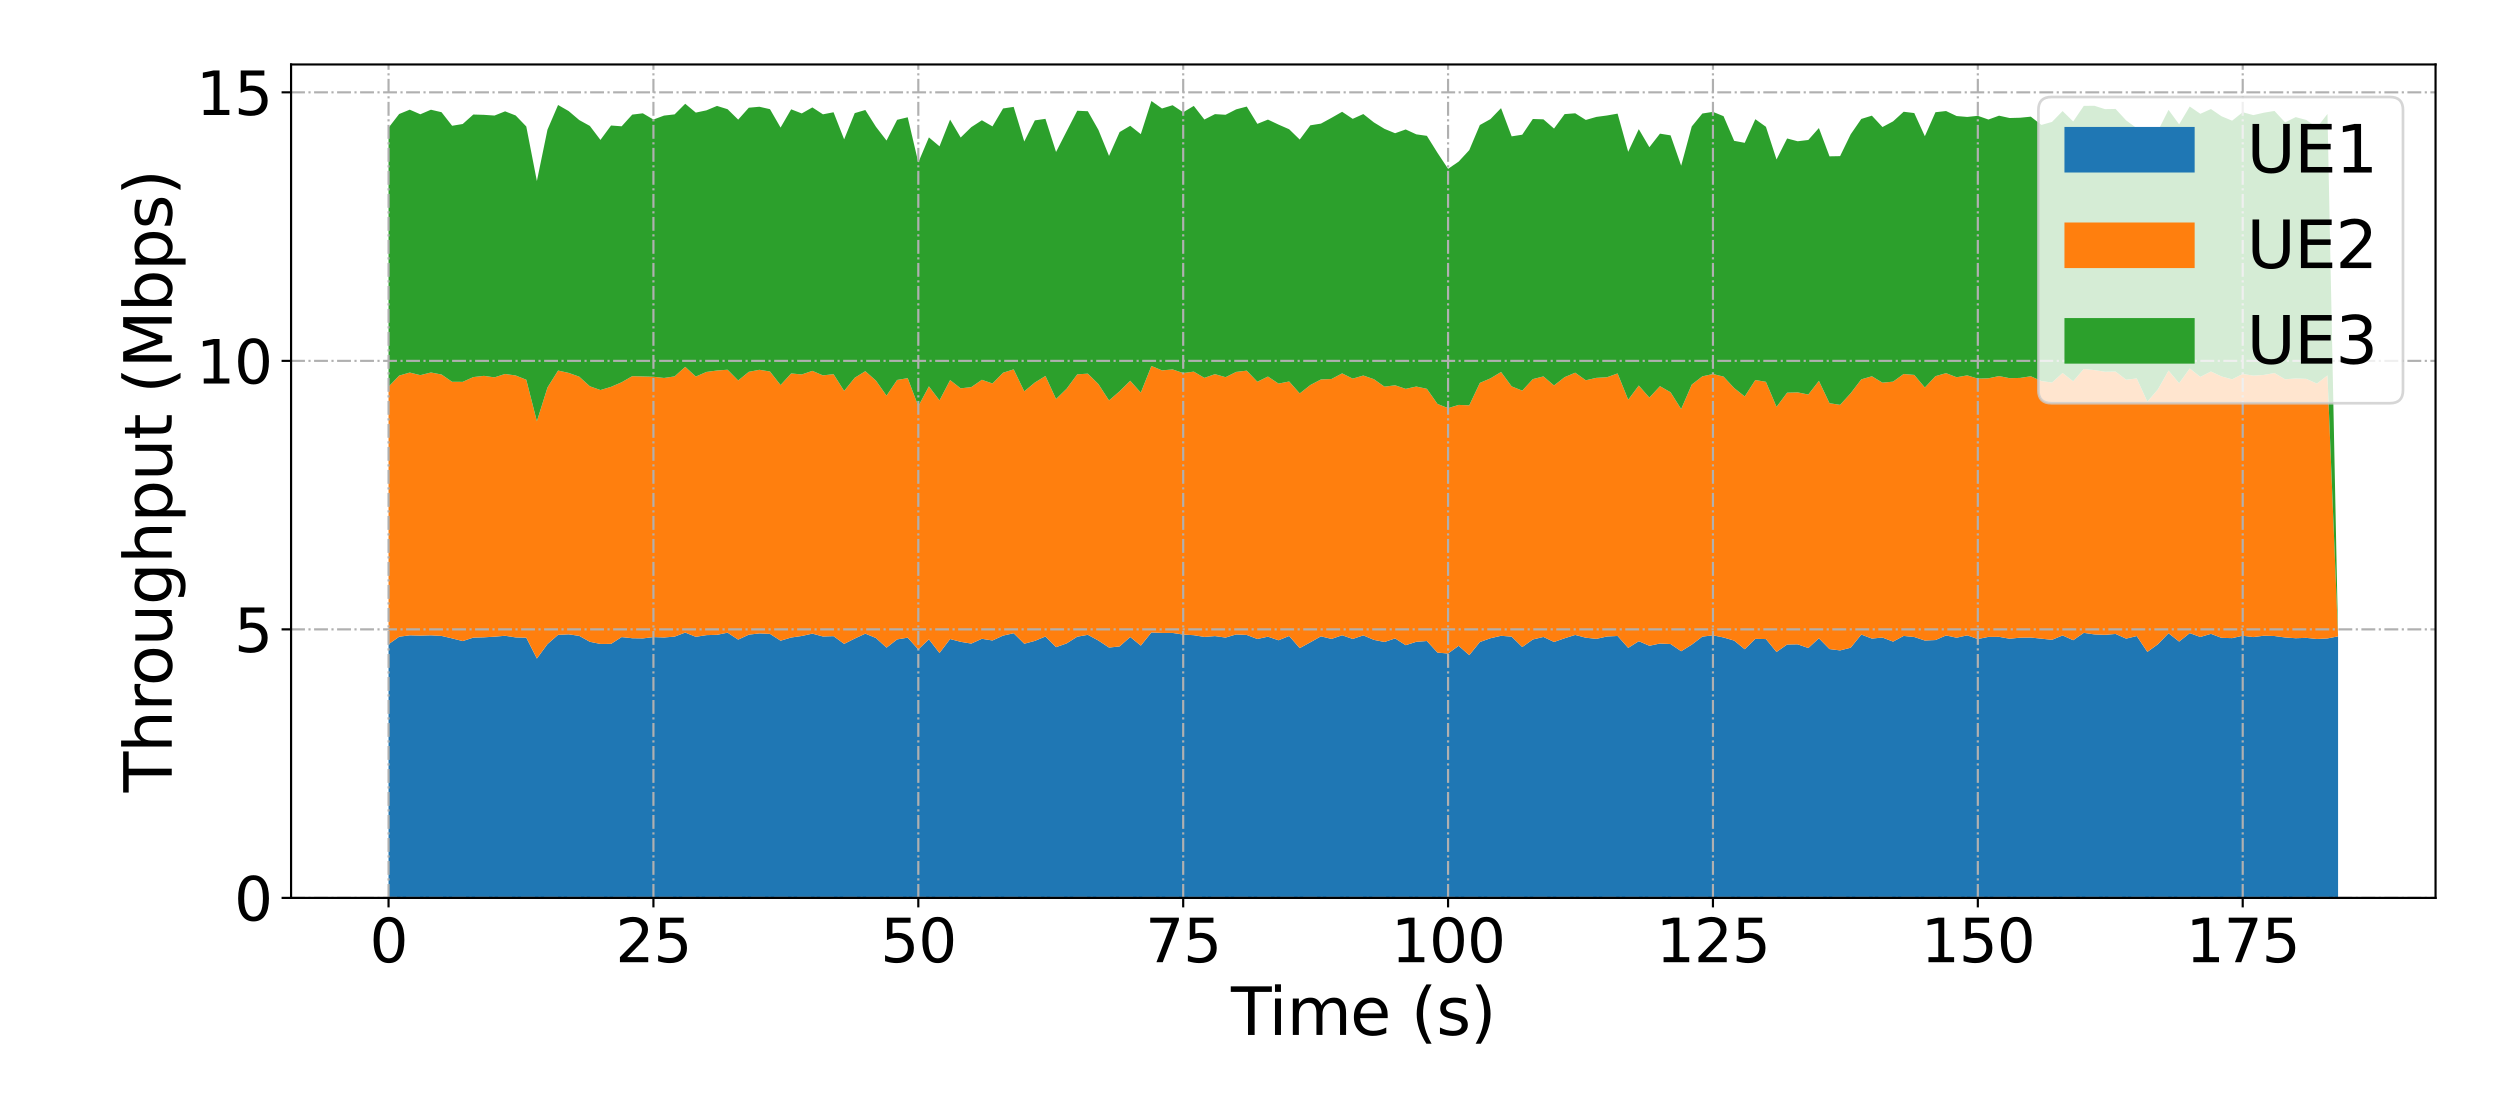 <?xml version="1.0" encoding="utf-8" standalone="no"?>
<!DOCTYPE svg PUBLIC "-//W3C//DTD SVG 1.1//EN"
  "http://www.w3.org/Graphics/SVG/1.1/DTD/svg11.dtd">
<svg xmlns:xlink="http://www.w3.org/1999/xlink" width="921.6pt" height="410.4pt" viewBox="0 0 921.6 410.4" xmlns="http://www.w3.org/2000/svg" version="1.1">
 <defs>
  <style type="text/css">*{stroke-linejoin: round; stroke-linecap: butt}</style>
 </defs>
 <g id="figure_1">
  <g id="patch_1">
   <path d="M 0 410.4 
L 921.6 410.4 
L 921.6 0 
L 0 0 
z
" style="fill: #ffffff"/>
  </g>
  <g id="axes_1">
   <g id="patch_2">
    <path d="M 107.3 331 
L 897.84 331 
L 897.84 23.76 
L 107.3 23.76 
z
" style="fill: #ffffff"/>
   </g>
   <g id="PolyCollection_1">
    <path d="M 143.234 237.489 
L 143.234 331 
L 147.139 331 
L 151.045 331 
L 154.951 331 
L 158.857 331 
L 162.763 331 
L 166.669 331 
L 170.574 331 
L 174.48 331 
L 178.386 331 
L 182.292 331 
L 186.198 331 
L 190.104 331 
L 194.009 331 
L 197.915 331 
L 201.821 331 
L 205.727 331 
L 209.633 331 
L 213.539 331 
L 217.444 331 
L 221.35 331 
L 225.256 331 
L 229.162 331 
L 233.068 331 
L 236.974 331 
L 240.879 331 
L 244.785 331 
L 248.691 331 
L 252.597 331 
L 256.503 331 
L 260.409 331 
L 264.314 331 
L 268.22 331 
L 272.126 331 
L 276.032 331 
L 279.938 331 
L 283.844 331 
L 287.749 331 
L 291.655 331 
L 295.561 331 
L 299.467 331 
L 303.373 331 
L 307.278 331 
L 311.184 331 
L 315.09 331 
L 318.996 331 
L 322.902 331 
L 326.808 331 
L 330.713 331 
L 334.619 331 
L 338.525 331 
L 342.431 331 
L 346.337 331 
L 350.243 331 
L 354.148 331 
L 358.054 331 
L 361.96 331 
L 365.866 331 
L 369.772 331 
L 373.678 331 
L 377.583 331 
L 381.489 331 
L 385.395 331 
L 389.301 331 
L 393.207 331 
L 397.113 331 
L 401.018 331 
L 404.924 331 
L 408.83 331 
L 412.736 331 
L 416.642 331 
L 420.548 331 
L 424.453 331 
L 428.359 331 
L 432.265 331 
L 436.171 331 
L 440.077 331 
L 443.983 331 
L 447.888 331 
L 451.794 331 
L 455.7 331 
L 459.606 331 
L 463.512 331 
L 467.418 331 
L 471.323 331 
L 475.229 331 
L 479.135 331 
L 483.041 331 
L 486.947 331 
L 490.853 331 
L 494.758 331 
L 498.664 331 
L 502.57 331 
L 506.476 331 
L 510.382 331 
L 514.287 331 
L 518.193 331 
L 522.099 331 
L 526.005 331 
L 529.911 331 
L 533.817 331 
L 537.722 331 
L 541.628 331 
L 545.534 331 
L 549.44 331 
L 553.346 331 
L 557.252 331 
L 561.157 331 
L 565.063 331 
L 568.969 331 
L 572.875 331 
L 576.781 331 
L 580.687 331 
L 584.592 331 
L 588.498 331 
L 592.404 331 
L 596.31 331 
L 600.216 331 
L 604.122 331 
L 608.027 331 
L 611.933 331 
L 615.839 331 
L 619.745 331 
L 623.651 331 
L 627.557 331 
L 631.462 331 
L 635.368 331 
L 639.274 331 
L 643.18 331 
L 647.086 331 
L 650.992 331 
L 654.897 331 
L 658.803 331 
L 662.709 331 
L 666.615 331 
L 670.521 331 
L 674.427 331 
L 678.332 331 
L 682.238 331 
L 686.144 331 
L 690.05 331 
L 693.956 331 
L 697.862 331 
L 701.767 331 
L 705.673 331 
L 709.579 331 
L 713.485 331 
L 717.391 331 
L 721.296 331 
L 725.202 331 
L 729.108 331 
L 733.014 331 
L 736.92 331 
L 740.826 331 
L 744.731 331 
L 748.637 331 
L 752.543 331 
L 756.449 331 
L 760.355 331 
L 764.261 331 
L 768.166 331 
L 772.072 331 
L 775.978 331 
L 779.884 331 
L 783.79 331 
L 787.696 331 
L 791.601 331 
L 795.507 331 
L 799.413 331 
L 803.319 331 
L 807.225 331 
L 811.131 331 
L 815.036 331 
L 818.942 331 
L 822.848 331 
L 826.754 331 
L 830.66 331 
L 834.566 331 
L 838.471 331 
L 842.377 331 
L 846.283 331 
L 850.189 331 
L 854.095 331 
L 858.001 331 
L 861.906 331 
L 861.906 234.585 
L 861.906 234.585 
L 858.001 235.351 
L 854.095 235.554 
L 850.189 235.138 
L 846.283 235.271 
L 842.377 234.998 
L 838.471 234.463 
L 834.566 234.344 
L 830.66 234.851 
L 826.754 234.364 
L 822.848 235.238 
L 818.942 235.137 
L 815.036 233.653 
L 811.131 234.812 
L 807.225 233.392 
L 803.319 236.515 
L 799.413 233.431 
L 795.507 237.481 
L 791.601 240.314 
L 787.696 234.467 
L 783.79 235.428 
L 779.884 233.698 
L 775.978 234.025 
L 772.072 233.865 
L 768.166 233.291 
L 764.261 236.008 
L 760.355 234.244 
L 756.449 235.859 
L 752.543 235.442 
L 748.637 235.022 
L 744.731 235.064 
L 740.826 235.464 
L 736.92 234.758 
L 733.014 234.782 
L 729.108 235.575 
L 725.202 234.212 
L 721.296 235.084 
L 717.391 234.248 
L 713.485 235.947 
L 709.579 236.119 
L 705.673 234.826 
L 701.767 234.424 
L 697.862 236.53 
L 693.956 235.021 
L 690.05 235.404 
L 686.144 233.916 
L 682.238 238.771 
L 678.332 239.769 
L 674.427 239.271 
L 670.521 235.304 
L 666.615 238.886 
L 662.709 237.523 
L 658.803 237.592 
L 654.897 240.35 
L 650.992 235.585 
L 647.086 235.502 
L 643.18 239.336 
L 639.274 236.142 
L 635.368 234.999 
L 631.462 234.206 
L 627.557 234.685 
L 623.651 237.643 
L 619.745 240.073 
L 615.839 237.413 
L 611.933 237.227 
L 608.027 238.053 
L 604.122 236.368 
L 600.216 238.841 
L 596.31 234.445 
L 592.404 234.635 
L 588.498 235.506 
L 584.592 235.086 
L 580.687 234.062 
L 576.781 235.289 
L 572.875 236.661 
L 568.969 234.8 
L 565.063 235.74 
L 561.157 238.525 
L 557.252 234.693 
L 553.346 234.378 
L 549.44 235.282 
L 545.534 236.681 
L 541.628 241.518 
L 537.722 238.068 
L 533.817 240.915 
L 529.911 240.572 
L 526.005 236.306 
L 522.099 236.592 
L 518.193 237.838 
L 514.287 235.345 
L 510.382 236.657 
L 506.476 235.88 
L 502.57 234.217 
L 498.664 235.545 
L 494.758 234.183 
L 490.853 235.53 
L 486.947 234.571 
L 483.041 236.779 
L 479.135 238.925 
L 475.229 234.444 
L 471.323 236.029 
L 467.418 234.702 
L 463.512 235.556 
L 459.606 234.067 
L 455.7 233.876 
L 451.794 235.033 
L 447.888 234.486 
L 443.983 234.794 
L 440.077 234.156 
L 436.171 233.915 
L 432.265 233.329 
L 428.359 233.314 
L 424.453 233.14 
L 420.548 237.998 
L 416.642 234.82 
L 412.736 238.291 
L 408.83 238.721 
L 404.924 236.131 
L 401.018 234.02 
L 397.113 234.713 
L 393.207 237.183 
L 389.301 238.57 
L 385.395 234.632 
L 381.489 236.257 
L 377.583 237.304 
L 373.678 233.43 
L 369.772 234.307 
L 365.866 236.106 
L 361.96 235.482 
L 358.054 237.246 
L 354.148 236.6 
L 350.243 235.568 
L 346.337 240.727 
L 342.431 235.675 
L 338.525 239.414 
L 334.619 235.062 
L 330.713 235.712 
L 326.808 238.753 
L 322.902 235.185 
L 318.996 233.59 
L 315.09 235.398 
L 311.184 237.356 
L 307.278 234.512 
L 303.373 234.633 
L 299.467 233.576 
L 295.561 234.446 
L 291.655 235.014 
L 287.749 236.187 
L 283.844 233.669 
L 279.938 233.496 
L 276.032 233.963 
L 272.126 235.787 
L 268.22 233.226 
L 264.314 234.024 
L 260.409 234.131 
L 256.503 234.755 
L 252.597 233.19 
L 248.691 234.68 
L 244.785 234.994 
L 240.879 234.859 
L 236.974 235.342 
L 233.068 235.278 
L 229.162 234.849 
L 225.256 237.356 
L 221.35 237.382 
L 217.444 236.583 
L 213.539 234.409 
L 209.633 233.834 
L 205.727 234.026 
L 201.821 237.437 
L 197.915 242.766 
L 194.009 235.078 
L 190.104 234.978 
L 186.198 234.366 
L 182.292 234.706 
L 178.386 234.941 
L 174.48 235.048 
L 170.574 236.323 
L 166.669 235.337 
L 162.763 234.424 
L 158.857 234.203 
L 154.951 234.307 
L 151.045 234.2 
L 147.139 234.73 
L 143.234 237.489 
z
" clip-path="url(#p2e627d9cdb)" style="fill: #1f77b4"/>
   </g>
   <g id="PolyCollection_2">
    <path d="M 143.234 142.528 
L 143.234 237.489 
L 147.139 234.73 
L 151.045 234.2 
L 154.951 234.307 
L 158.857 234.203 
L 162.763 234.424 
L 166.669 235.337 
L 170.574 236.323 
L 174.48 235.048 
L 178.386 234.941 
L 182.292 234.706 
L 186.198 234.366 
L 190.104 234.978 
L 194.009 235.078 
L 197.915 242.766 
L 201.821 237.437 
L 205.727 234.026 
L 209.633 233.834 
L 213.539 234.409 
L 217.444 236.583 
L 221.35 237.382 
L 225.256 237.356 
L 229.162 234.849 
L 233.068 235.278 
L 236.974 235.342 
L 240.879 234.859 
L 244.785 234.994 
L 248.691 234.68 
L 252.597 233.19 
L 256.503 234.755 
L 260.409 234.131 
L 264.314 234.024 
L 268.22 233.226 
L 272.126 235.787 
L 276.032 233.963 
L 279.938 233.496 
L 283.844 233.669 
L 287.749 236.187 
L 291.655 235.014 
L 295.561 234.446 
L 299.467 233.576 
L 303.373 234.633 
L 307.278 234.512 
L 311.184 237.356 
L 315.09 235.398 
L 318.996 233.59 
L 322.902 235.185 
L 326.808 238.753 
L 330.713 235.712 
L 334.619 235.062 
L 338.525 239.414 
L 342.431 235.675 
L 346.337 240.727 
L 350.243 235.568 
L 354.148 236.6 
L 358.054 237.246 
L 361.96 235.482 
L 365.866 236.106 
L 369.772 234.307 
L 373.678 233.43 
L 377.583 237.304 
L 381.489 236.257 
L 385.395 234.632 
L 389.301 238.57 
L 393.207 237.183 
L 397.113 234.713 
L 401.018 234.02 
L 404.924 236.131 
L 408.83 238.721 
L 412.736 238.291 
L 416.642 234.82 
L 420.548 237.998 
L 424.453 233.14 
L 428.359 233.314 
L 432.265 233.329 
L 436.171 233.915 
L 440.077 234.156 
L 443.983 234.794 
L 447.888 234.486 
L 451.794 235.033 
L 455.7 233.876 
L 459.606 234.067 
L 463.512 235.556 
L 467.418 234.702 
L 471.323 236.029 
L 475.229 234.444 
L 479.135 238.925 
L 483.041 236.779 
L 486.947 234.571 
L 490.853 235.53 
L 494.758 234.183 
L 498.664 235.545 
L 502.57 234.217 
L 506.476 235.88 
L 510.382 236.657 
L 514.287 235.345 
L 518.193 237.838 
L 522.099 236.592 
L 526.005 236.306 
L 529.911 240.572 
L 533.817 240.915 
L 537.722 238.068 
L 541.628 241.518 
L 545.534 236.681 
L 549.44 235.282 
L 553.346 234.378 
L 557.252 234.693 
L 561.157 238.525 
L 565.063 235.74 
L 568.969 234.8 
L 572.875 236.661 
L 576.781 235.289 
L 580.687 234.062 
L 584.592 235.086 
L 588.498 235.506 
L 592.404 234.635 
L 596.31 234.445 
L 600.216 238.841 
L 604.122 236.368 
L 608.027 238.053 
L 611.933 237.227 
L 615.839 237.413 
L 619.745 240.073 
L 623.651 237.643 
L 627.557 234.685 
L 631.462 234.206 
L 635.368 234.999 
L 639.274 236.142 
L 643.18 239.336 
L 647.086 235.502 
L 650.992 235.585 
L 654.897 240.35 
L 658.803 237.592 
L 662.709 237.523 
L 666.615 238.886 
L 670.521 235.304 
L 674.427 239.271 
L 678.332 239.769 
L 682.238 238.771 
L 686.144 233.916 
L 690.05 235.404 
L 693.956 235.021 
L 697.862 236.53 
L 701.767 234.424 
L 705.673 234.826 
L 709.579 236.119 
L 713.485 235.947 
L 717.391 234.248 
L 721.296 235.084 
L 725.202 234.212 
L 729.108 235.575 
L 733.014 234.782 
L 736.92 234.758 
L 740.826 235.464 
L 744.731 235.064 
L 748.637 235.022 
L 752.543 235.442 
L 756.449 235.859 
L 760.355 234.244 
L 764.261 236.008 
L 768.166 233.291 
L 772.072 233.865 
L 775.978 234.025 
L 779.884 233.698 
L 783.79 235.428 
L 787.696 234.467 
L 791.601 240.314 
L 795.507 237.481 
L 799.413 233.431 
L 803.319 236.515 
L 807.225 233.392 
L 811.131 234.812 
L 815.036 233.653 
L 818.942 235.137 
L 822.848 235.238 
L 826.754 234.364 
L 830.66 234.851 
L 834.566 234.344 
L 838.471 234.463 
L 842.377 234.998 
L 846.283 235.271 
L 850.189 235.138 
L 854.095 235.554 
L 858.001 235.351 
L 861.906 234.585 
L 861.906 234.585 
L 861.906 234.585 
L 858.001 138.404 
L 854.095 141.401 
L 850.189 139.658 
L 846.283 139.519 
L 842.377 139.809 
L 838.471 137.514 
L 834.566 138.212 
L 830.66 138.472 
L 826.754 137.847 
L 822.848 139.834 
L 818.942 138.775 
L 815.036 136.947 
L 811.131 138.936 
L 807.225 135.83 
L 803.319 141.271 
L 799.413 136.603 
L 795.507 143.503 
L 791.601 148.076 
L 787.696 139.512 
L 783.79 139.982 
L 779.884 136.972 
L 775.978 137.033 
L 772.072 136.436 
L 768.166 136.008 
L 764.261 140.559 
L 760.355 137.496 
L 756.449 141.021 
L 752.543 140.469 
L 748.637 138.707 
L 744.731 139.315 
L 740.826 139.41 
L 736.92 138.638 
L 733.014 139.459 
L 729.108 139.578 
L 725.202 138.38 
L 721.296 139.071 
L 717.391 137.56 
L 713.485 138.668 
L 709.579 142.855 
L 705.673 138.211 
L 701.767 137.867 
L 697.862 140.689 
L 693.956 141.066 
L 690.05 138.708 
L 686.144 139.847 
L 682.238 144.96 
L 678.332 149.246 
L 674.427 148.641 
L 670.521 140.403 
L 666.615 145.44 
L 662.709 144.649 
L 658.803 144.755 
L 654.897 149.99 
L 650.992 140.758 
L 647.086 140.083 
L 643.18 146.153 
L 639.274 143.045 
L 635.368 138.83 
L 631.462 137.88 
L 627.557 138.739 
L 623.651 141.773 
L 619.745 150.802 
L 615.839 144.612 
L 611.933 142.36 
L 608.027 146.571 
L 604.122 142.118 
L 600.216 147.358 
L 596.31 137.66 
L 592.404 139.062 
L 588.498 139.29 
L 584.592 140.182 
L 580.687 137.384 
L 576.781 139.032 
L 572.875 142.09 
L 568.969 138.76 
L 565.063 139.757 
L 561.157 144.008 
L 557.252 142.434 
L 553.346 137.131 
L 549.44 139.481 
L 545.534 141.154 
L 541.628 149.419 
L 537.722 149.265 
L 533.817 150.456 
L 529.911 148.904 
L 526.005 143.336 
L 522.099 142.492 
L 518.193 143.35 
L 514.287 142.035 
L 510.382 142.542 
L 506.476 139.783 
L 502.57 138.431 
L 498.664 139.582 
L 494.758 137.643 
L 490.853 139.707 
L 486.947 139.883 
L 483.041 141.937 
L 479.135 145.032 
L 475.229 140.628 
L 471.323 141.412 
L 467.418 138.811 
L 463.512 140.719 
L 459.606 136.634 
L 455.7 137.102 
L 451.794 139.042 
L 447.888 137.927 
L 443.983 139.295 
L 440.077 136.995 
L 436.171 137.515 
L 432.265 136.183 
L 428.359 136.535 
L 424.453 134.906 
L 420.548 144.74 
L 416.642 140.36 
L 412.736 144.227 
L 408.83 147.622 
L 404.924 141.594 
L 401.018 137.737 
L 397.113 137.998 
L 393.207 143.288 
L 389.301 147.1 
L 385.395 138.595 
L 381.489 141.021 
L 377.583 144.262 
L 373.678 136.157 
L 369.772 137.404 
L 365.866 141.368 
L 361.96 140.014 
L 358.054 142.706 
L 354.148 143.161 
L 350.243 140.111 
L 346.337 147.609 
L 342.431 142.426 
L 338.525 149.74 
L 334.619 139.403 
L 330.713 140.066 
L 326.808 145.856 
L 322.902 140.304 
L 318.996 136.832 
L 315.09 139.255 
L 311.184 144.105 
L 307.278 137.934 
L 303.373 138.38 
L 299.467 136.717 
L 295.561 138.04 
L 291.655 137.663 
L 287.749 141.939 
L 283.844 136.955 
L 279.938 136.318 
L 276.032 137.072 
L 272.126 140.263 
L 268.22 136.291 
L 264.314 136.583 
L 260.409 137.115 
L 256.503 138.811 
L 252.597 135.226 
L 248.691 138.751 
L 244.785 139.336 
L 240.879 138.887 
L 236.974 138.777 
L 233.068 138.671 
L 229.162 140.92 
L 225.256 142.604 
L 221.35 143.788 
L 217.444 142.397 
L 213.539 138.863 
L 209.633 137.467 
L 205.727 136.601 
L 201.821 142.856 
L 197.915 155.297 
L 194.009 139.988 
L 190.104 138.42 
L 186.198 137.853 
L 182.292 139.114 
L 178.386 138.553 
L 174.48 139.011 
L 170.574 140.765 
L 166.669 140.741 
L 162.763 138.059 
L 158.857 137.314 
L 154.951 138.3 
L 151.045 137.335 
L 147.139 138.471 
L 143.234 142.528 
z
" clip-path="url(#p2e627d9cdb)" style="fill: #ff7f0e"/>
   </g>
   <g id="PolyCollection_3">
    <path d="M 143.234 47.082 
L 143.234 142.528 
L 147.139 138.471 
L 151.045 137.335 
L 154.951 138.3 
L 158.857 137.314 
L 162.763 138.059 
L 166.669 140.741 
L 170.574 140.765 
L 174.48 139.011 
L 178.386 138.553 
L 182.292 139.114 
L 186.198 137.853 
L 190.104 138.42 
L 194.009 139.988 
L 197.915 155.297 
L 201.821 142.856 
L 205.727 136.601 
L 209.633 137.467 
L 213.539 138.863 
L 217.444 142.397 
L 221.35 143.788 
L 225.256 142.604 
L 229.162 140.92 
L 233.068 138.671 
L 236.974 138.777 
L 240.879 138.887 
L 244.785 139.336 
L 248.691 138.751 
L 252.597 135.226 
L 256.503 138.811 
L 260.409 137.115 
L 264.314 136.583 
L 268.22 136.291 
L 272.126 140.263 
L 276.032 137.072 
L 279.938 136.318 
L 283.844 136.955 
L 287.749 141.939 
L 291.655 137.663 
L 295.561 138.04 
L 299.467 136.717 
L 303.373 138.38 
L 307.278 137.934 
L 311.184 144.105 
L 315.09 139.255 
L 318.996 136.832 
L 322.902 140.304 
L 326.808 145.856 
L 330.713 140.066 
L 334.619 139.403 
L 338.525 149.74 
L 342.431 142.426 
L 346.337 147.609 
L 350.243 140.111 
L 354.148 143.161 
L 358.054 142.706 
L 361.96 140.014 
L 365.866 141.368 
L 369.772 137.404 
L 373.678 136.157 
L 377.583 144.262 
L 381.489 141.021 
L 385.395 138.595 
L 389.301 147.1 
L 393.207 143.288 
L 397.113 137.998 
L 401.018 137.737 
L 404.924 141.594 
L 408.83 147.622 
L 412.736 144.227 
L 416.642 140.36 
L 420.548 144.74 
L 424.453 134.906 
L 428.359 136.535 
L 432.265 136.183 
L 436.171 137.515 
L 440.077 136.995 
L 443.983 139.295 
L 447.888 137.927 
L 451.794 139.042 
L 455.7 137.102 
L 459.606 136.634 
L 463.512 140.719 
L 467.418 138.811 
L 471.323 141.412 
L 475.229 140.628 
L 479.135 145.032 
L 483.041 141.937 
L 486.947 139.883 
L 490.853 139.707 
L 494.758 137.643 
L 498.664 139.582 
L 502.57 138.431 
L 506.476 139.783 
L 510.382 142.542 
L 514.287 142.035 
L 518.193 143.35 
L 522.099 142.492 
L 526.005 143.336 
L 529.911 148.904 
L 533.817 150.456 
L 537.722 149.265 
L 541.628 149.419 
L 545.534 141.154 
L 549.44 139.481 
L 553.346 137.131 
L 557.252 142.434 
L 561.157 144.008 
L 565.063 139.757 
L 568.969 138.76 
L 572.875 142.09 
L 576.781 139.032 
L 580.687 137.384 
L 584.592 140.182 
L 588.498 139.29 
L 592.404 139.062 
L 596.31 137.66 
L 600.216 147.358 
L 604.122 142.118 
L 608.027 146.571 
L 611.933 142.36 
L 615.839 144.612 
L 619.745 150.802 
L 623.651 141.773 
L 627.557 138.739 
L 631.462 137.88 
L 635.368 138.83 
L 639.274 143.045 
L 643.18 146.153 
L 647.086 140.083 
L 650.992 140.758 
L 654.897 149.99 
L 658.803 144.755 
L 662.709 144.649 
L 666.615 145.44 
L 670.521 140.403 
L 674.427 148.641 
L 678.332 149.246 
L 682.238 144.96 
L 686.144 139.847 
L 690.05 138.708 
L 693.956 141.066 
L 697.862 140.689 
L 701.767 137.867 
L 705.673 138.211 
L 709.579 142.855 
L 713.485 138.668 
L 717.391 137.56 
L 721.296 139.071 
L 725.202 138.38 
L 729.108 139.578 
L 733.014 139.459 
L 736.92 138.638 
L 740.826 139.41 
L 744.731 139.315 
L 748.637 138.707 
L 752.543 140.469 
L 756.449 141.021 
L 760.355 137.496 
L 764.261 140.559 
L 768.166 136.008 
L 772.072 136.436 
L 775.978 137.033 
L 779.884 136.972 
L 783.79 139.982 
L 787.696 139.512 
L 791.601 148.076 
L 795.507 143.503 
L 799.413 136.603 
L 803.319 141.271 
L 807.225 135.83 
L 811.131 138.936 
L 815.036 136.947 
L 818.942 138.775 
L 822.848 139.834 
L 826.754 137.847 
L 830.66 138.472 
L 834.566 138.212 
L 838.471 137.514 
L 842.377 139.809 
L 846.283 139.519 
L 850.189 139.658 
L 854.095 141.401 
L 858.001 138.404 
L 861.906 234.585 
L 861.906 234.585 
L 861.906 234.585 
L 858.001 42.003 
L 854.095 46.997 
L 850.189 44.215 
L 846.283 43.177 
L 842.377 45.12 
L 838.471 40.901 
L 834.566 41.54 
L 830.66 42.441 
L 826.754 41.368 
L 822.848 44.488 
L 818.942 42.859 
L 815.036 40.197 
L 811.131 41.952 
L 807.225 39.262 
L 803.319 45.83 
L 799.413 40.504 
L 795.507 48.244 
L 791.601 55.006 
L 787.696 47.267 
L 783.79 44.385 
L 779.884 40.161 
L 775.978 40.233 
L 772.072 38.992 
L 768.166 39.034 
L 764.261 44.786 
L 760.355 40.944 
L 756.449 44.945 
L 752.543 46.053 
L 748.637 43.007 
L 744.731 43.397 
L 740.826 43.506 
L 736.92 42.646 
L 733.014 44.065 
L 729.108 42.691 
L 725.202 43.11 
L 721.296 42.778 
L 717.391 40.927 
L 713.485 41.372 
L 709.579 50.219 
L 705.673 41.676 
L 701.767 41.196 
L 697.862 44.743 
L 693.956 46.827 
L 690.05 42.636 
L 686.144 43.847 
L 682.238 49.518 
L 678.332 57.555 
L 674.427 57.631 
L 670.521 47.203 
L 666.615 51.596 
L 662.709 52.078 
L 658.803 51.045 
L 654.897 58.785 
L 650.992 46.741 
L 647.086 43.943 
L 643.18 52.651 
L 639.274 51.913 
L 635.368 42.833 
L 631.462 41.236 
L 627.557 41.843 
L 623.651 46.619 
L 619.745 61.092 
L 615.839 49.899 
L 611.933 49.27 
L 608.027 54.27 
L 604.122 47.611 
L 600.216 55.965 
L 596.31 41.886 
L 592.404 42.573 
L 588.498 43.097 
L 584.592 44.218 
L 580.687 41.76 
L 576.781 42.066 
L 572.875 47.396 
L 568.969 43.991 
L 565.063 43.858 
L 561.157 49.654 
L 557.252 50.266 
L 553.346 39.865 
L 549.44 43.908 
L 545.534 46.09 
L 541.628 55.343 
L 537.722 59.57 
L 533.817 62.24 
L 529.911 56.337 
L 526.005 50.077 
L 522.099 49.523 
L 518.193 47.72 
L 514.287 49.114 
L 510.382 47.506 
L 506.476 45.126 
L 502.57 42.039 
L 498.664 43.807 
L 494.758 41.205 
L 490.853 43.438 
L 486.947 45.569 
L 483.041 46.193 
L 479.135 51.442 
L 475.229 47.643 
L 471.323 45.935 
L 467.418 44.084 
L 463.512 45.656 
L 459.606 39.282 
L 455.7 40.314 
L 451.794 42.31 
L 447.888 42.073 
L 443.983 44.061 
L 440.077 39.038 
L 436.171 41.382 
L 432.265 38.788 
L 428.359 39.99 
L 424.453 37.239 
L 420.548 49.453 
L 416.642 46.367 
L 412.736 48.677 
L 408.83 57.484 
L 404.924 47.882 
L 401.018 41.002 
L 397.113 40.826 
L 393.207 48.38 
L 389.301 56.019 
L 385.395 43.805 
L 381.489 44.377 
L 377.583 52.162 
L 373.678 39.398 
L 369.772 39.985 
L 365.866 46.594 
L 361.96 44.337 
L 358.054 46.871 
L 354.148 50.695 
L 350.243 44.091 
L 346.337 53.948 
L 342.431 50.646 
L 338.525 59.879 
L 334.619 43.236 
L 330.713 44.175 
L 326.808 51.809 
L 322.902 46.732 
L 318.996 40.548 
L 315.09 41.695 
L 311.184 51.37 
L 307.278 41.384 
L 303.373 42.145 
L 299.467 39.597 
L 295.561 41.814 
L 291.655 40.296 
L 287.749 47.023 
L 283.844 40.247 
L 279.938 39.35 
L 276.032 39.712 
L 272.126 44.096 
L 268.22 40.258 
L 264.314 39.047 
L 260.409 40.682 
L 256.503 41.508 
L 252.597 38.25 
L 248.691 42.161 
L 244.785 42.611 
L 240.879 44.068 
L 236.974 41.767 
L 233.068 42.248 
L 229.162 46.561 
L 225.256 46.265 
L 221.35 51.579 
L 217.444 46.422 
L 213.539 44.263 
L 209.633 40.944 
L 205.727 38.698 
L 201.821 47.799 
L 197.915 66.744 
L 194.009 46.628 
L 190.104 42.573 
L 186.198 41.043 
L 182.292 42.599 
L 178.386 42.333 
L 174.48 42.217 
L 170.574 45.714 
L 166.669 46.362 
L 162.763 41.363 
L 158.857 40.446 
L 154.951 42.126 
L 151.045 40.431 
L 147.139 42.031 
L 143.234 47.082 
z
" clip-path="url(#p2e627d9cdb)" style="fill: #2ca02c"/>
   </g>
   <g id="matplotlib.axis_1">
    <g id="xtick_1">
     <g id="line2d_1">
      <path d="M 143.234 331 
L 143.234 23.76 
" clip-path="url(#p2e627d9cdb)" style="fill: none; stroke-dasharray: 5.12,1.28,0.8,1.28; stroke-dashoffset: 0; stroke: #b0b0b0; stroke-width: 0.8"/>
     </g>
     <g id="line2d_2">
      <defs>
       <path id="ma330f7f7cc" d="M 0 0 
L 0 3.5 
" style="stroke: #000000; stroke-width: 0.8"/>
      </defs>
      <g>
       <use xlink:href="#ma330f7f7cc" x="143.234" y="331" style="stroke: #000000; stroke-width: 0.8"/>
      </g>
     </g>
     <g id="text_1">
      <!-- 0 -->
      <g transform="translate(136.235 354.717) scale(0.22 -0.22)">
       <defs>
        <path id="DejaVuSans-30" d="M 2034 4250 
Q 1547 4250 1301 3770 
Q 1056 3291 1056 2328 
Q 1056 1369 1301 889 
Q 1547 409 2034 409 
Q 2525 409 2770 889 
Q 3016 1369 3016 2328 
Q 3016 3291 2770 3770 
Q 2525 4250 2034 4250 
z
M 2034 4750 
Q 2819 4750 3233 4129 
Q 3647 3509 3647 2328 
Q 3647 1150 3233 529 
Q 2819 -91 2034 -91 
Q 1250 -91 836 529 
Q 422 1150 422 2328 
Q 422 3509 836 4129 
Q 1250 4750 2034 4750 
z
" transform="scale(0.016)"/>
       </defs>
       <use xlink:href="#DejaVuSans-30"/>
      </g>
     </g>
    </g>
    <g id="xtick_2">
     <g id="line2d_3">
      <path d="M 240.879 331 
L 240.879 23.76 
" clip-path="url(#p2e627d9cdb)" style="fill: none; stroke-dasharray: 5.12,1.28,0.8,1.28; stroke-dashoffset: 0; stroke: #b0b0b0; stroke-width: 0.8"/>
     </g>
     <g id="line2d_4">
      <g>
       <use xlink:href="#ma330f7f7cc" x="240.879" y="331" style="stroke: #000000; stroke-width: 0.8"/>
      </g>
     </g>
     <g id="text_2">
      <!-- 25 -->
      <g transform="translate(226.882 354.717) scale(0.22 -0.22)">
       <defs>
        <path id="DejaVuSans-32" d="M 1228 531 
L 3431 531 
L 3431 0 
L 469 0 
L 469 531 
Q 828 903 1448 1529 
Q 2069 2156 2228 2338 
Q 2531 2678 2651 2914 
Q 2772 3150 2772 3378 
Q 2772 3750 2511 3984 
Q 2250 4219 1831 4219 
Q 1534 4219 1204 4116 
Q 875 4013 500 3803 
L 500 4441 
Q 881 4594 1212 4672 
Q 1544 4750 1819 4750 
Q 2544 4750 2975 4387 
Q 3406 4025 3406 3419 
Q 3406 3131 3298 2873 
Q 3191 2616 2906 2266 
Q 2828 2175 2409 1742 
Q 1991 1309 1228 531 
z
" transform="scale(0.016)"/>
        <path id="DejaVuSans-35" d="M 691 4666 
L 3169 4666 
L 3169 4134 
L 1269 4134 
L 1269 2991 
Q 1406 3038 1543 3061 
Q 1681 3084 1819 3084 
Q 2600 3084 3056 2656 
Q 3513 2228 3513 1497 
Q 3513 744 3044 326 
Q 2575 -91 1722 -91 
Q 1428 -91 1123 -41 
Q 819 9 494 109 
L 494 744 
Q 775 591 1075 516 
Q 1375 441 1709 441 
Q 2250 441 2565 725 
Q 2881 1009 2881 1497 
Q 2881 1984 2565 2268 
Q 2250 2553 1709 2553 
Q 1456 2553 1204 2497 
Q 953 2441 691 2322 
L 691 4666 
z
" transform="scale(0.016)"/>
       </defs>
       <use xlink:href="#DejaVuSans-32"/>
       <use xlink:href="#DejaVuSans-35" x="63.623"/>
      </g>
     </g>
    </g>
    <g id="xtick_3">
     <g id="line2d_5">
      <path d="M 338.525 331 
L 338.525 23.76 
" clip-path="url(#p2e627d9cdb)" style="fill: none; stroke-dasharray: 5.12,1.28,0.8,1.28; stroke-dashoffset: 0; stroke: #b0b0b0; stroke-width: 0.8"/>
     </g>
     <g id="line2d_6">
      <g>
       <use xlink:href="#ma330f7f7cc" x="338.525" y="331" style="stroke: #000000; stroke-width: 0.8"/>
      </g>
     </g>
     <g id="text_3">
      <!-- 50 -->
      <g transform="translate(324.528 354.717) scale(0.22 -0.22)">
       <use xlink:href="#DejaVuSans-35"/>
       <use xlink:href="#DejaVuSans-30" x="63.623"/>
      </g>
     </g>
    </g>
    <g id="xtick_4">
     <g id="line2d_7">
      <path d="M 436.171 331 
L 436.171 23.76 
" clip-path="url(#p2e627d9cdb)" style="fill: none; stroke-dasharray: 5.12,1.28,0.8,1.28; stroke-dashoffset: 0; stroke: #b0b0b0; stroke-width: 0.8"/>
     </g>
     <g id="line2d_8">
      <g>
       <use xlink:href="#ma330f7f7cc" x="436.171" y="331" style="stroke: #000000; stroke-width: 0.8"/>
      </g>
     </g>
     <g id="text_4">
      <!-- 75 -->
      <g transform="translate(422.173 354.717) scale(0.22 -0.22)">
       <defs>
        <path id="DejaVuSans-37" d="M 525 4666 
L 3525 4666 
L 3525 4397 
L 1831 0 
L 1172 0 
L 2766 4134 
L 525 4134 
L 525 4666 
z
" transform="scale(0.016)"/>
       </defs>
       <use xlink:href="#DejaVuSans-37"/>
       <use xlink:href="#DejaVuSans-35" x="63.623"/>
      </g>
     </g>
    </g>
    <g id="xtick_5">
     <g id="line2d_9">
      <path d="M 533.817 331 
L 533.817 23.76 
" clip-path="url(#p2e627d9cdb)" style="fill: none; stroke-dasharray: 5.12,1.28,0.8,1.28; stroke-dashoffset: 0; stroke: #b0b0b0; stroke-width: 0.8"/>
     </g>
     <g id="line2d_10">
      <g>
       <use xlink:href="#ma330f7f7cc" x="533.817" y="331" style="stroke: #000000; stroke-width: 0.8"/>
      </g>
     </g>
     <g id="text_5">
      <!-- 100 -->
      <g transform="translate(512.82 354.717) scale(0.22 -0.22)">
       <defs>
        <path id="DejaVuSans-31" d="M 794 531 
L 1825 531 
L 1825 4091 
L 703 3866 
L 703 4441 
L 1819 4666 
L 2450 4666 
L 2450 531 
L 3481 531 
L 3481 0 
L 794 0 
L 794 531 
z
" transform="scale(0.016)"/>
       </defs>
       <use xlink:href="#DejaVuSans-31"/>
       <use xlink:href="#DejaVuSans-30" x="63.623"/>
       <use xlink:href="#DejaVuSans-30" x="127.246"/>
      </g>
     </g>
    </g>
    <g id="xtick_6">
     <g id="line2d_11">
      <path d="M 631.462 331 
L 631.462 23.76 
" clip-path="url(#p2e627d9cdb)" style="fill: none; stroke-dasharray: 5.12,1.28,0.8,1.28; stroke-dashoffset: 0; stroke: #b0b0b0; stroke-width: 0.8"/>
     </g>
     <g id="line2d_12">
      <g>
       <use xlink:href="#ma330f7f7cc" x="631.462" y="331" style="stroke: #000000; stroke-width: 0.8"/>
      </g>
     </g>
     <g id="text_6">
      <!-- 125 -->
      <g transform="translate(610.466 354.717) scale(0.22 -0.22)">
       <use xlink:href="#DejaVuSans-31"/>
       <use xlink:href="#DejaVuSans-32" x="63.623"/>
       <use xlink:href="#DejaVuSans-35" x="127.246"/>
      </g>
     </g>
    </g>
    <g id="xtick_7">
     <g id="line2d_13">
      <path d="M 729.108 331 
L 729.108 23.76 
" clip-path="url(#p2e627d9cdb)" style="fill: none; stroke-dasharray: 5.12,1.28,0.8,1.28; stroke-dashoffset: 0; stroke: #b0b0b0; stroke-width: 0.8"/>
     </g>
     <g id="line2d_14">
      <g>
       <use xlink:href="#ma330f7f7cc" x="729.108" y="331" style="stroke: #000000; stroke-width: 0.8"/>
      </g>
     </g>
     <g id="text_7">
      <!-- 150 -->
      <g transform="translate(708.112 354.717) scale(0.22 -0.22)">
       <use xlink:href="#DejaVuSans-31"/>
       <use xlink:href="#DejaVuSans-35" x="63.623"/>
       <use xlink:href="#DejaVuSans-30" x="127.246"/>
      </g>
     </g>
    </g>
    <g id="xtick_8">
     <g id="line2d_15">
      <path d="M 826.754 331 
L 826.754 23.76 
" clip-path="url(#p2e627d9cdb)" style="fill: none; stroke-dasharray: 5.12,1.28,0.8,1.28; stroke-dashoffset: 0; stroke: #b0b0b0; stroke-width: 0.8"/>
     </g>
     <g id="line2d_16">
      <g>
       <use xlink:href="#ma330f7f7cc" x="826.754" y="331" style="stroke: #000000; stroke-width: 0.8"/>
      </g>
     </g>
     <g id="text_8">
      <!-- 175 -->
      <g transform="translate(805.758 354.717) scale(0.22 -0.22)">
       <use xlink:href="#DejaVuSans-31"/>
       <use xlink:href="#DejaVuSans-37" x="63.623"/>
       <use xlink:href="#DejaVuSans-35" x="127.246"/>
      </g>
     </g>
    </g>
    <g id="text_9">
     <!-- Time (s) -->
     <g transform="translate(453.781 381.528) scale(0.24 -0.24)">
      <defs>
       <path id="DejaVuSans-54" d="M -19 4666 
L 3928 4666 
L 3928 4134 
L 2272 4134 
L 2272 0 
L 1638 0 
L 1638 4134 
L -19 4134 
L -19 4666 
z
" transform="scale(0.016)"/>
       <path id="DejaVuSans-69" d="M 603 3500 
L 1178 3500 
L 1178 0 
L 603 0 
L 603 3500 
z
M 603 4863 
L 1178 4863 
L 1178 4134 
L 603 4134 
L 603 4863 
z
" transform="scale(0.016)"/>
       <path id="DejaVuSans-6d" d="M 3328 2828 
Q 3544 3216 3844 3400 
Q 4144 3584 4550 3584 
Q 5097 3584 5394 3201 
Q 5691 2819 5691 2113 
L 5691 0 
L 5113 0 
L 5113 2094 
Q 5113 2597 4934 2840 
Q 4756 3084 4391 3084 
Q 3944 3084 3684 2787 
Q 3425 2491 3425 1978 
L 3425 0 
L 2847 0 
L 2847 2094 
Q 2847 2600 2669 2842 
Q 2491 3084 2119 3084 
Q 1678 3084 1418 2786 
Q 1159 2488 1159 1978 
L 1159 0 
L 581 0 
L 581 3500 
L 1159 3500 
L 1159 2956 
Q 1356 3278 1631 3431 
Q 1906 3584 2284 3584 
Q 2666 3584 2933 3390 
Q 3200 3197 3328 2828 
z
" transform="scale(0.016)"/>
       <path id="DejaVuSans-65" d="M 3597 1894 
L 3597 1613 
L 953 1613 
Q 991 1019 1311 708 
Q 1631 397 2203 397 
Q 2534 397 2845 478 
Q 3156 559 3463 722 
L 3463 178 
Q 3153 47 2828 -22 
Q 2503 -91 2169 -91 
Q 1331 -91 842 396 
Q 353 884 353 1716 
Q 353 2575 817 3079 
Q 1281 3584 2069 3584 
Q 2775 3584 3186 3129 
Q 3597 2675 3597 1894 
z
M 3022 2063 
Q 3016 2534 2758 2815 
Q 2500 3097 2075 3097 
Q 1594 3097 1305 2825 
Q 1016 2553 972 2059 
L 3022 2063 
z
" transform="scale(0.016)"/>
       <path id="DejaVuSans-20" transform="scale(0.016)"/>
       <path id="DejaVuSans-28" d="M 1984 4856 
Q 1566 4138 1362 3434 
Q 1159 2731 1159 2009 
Q 1159 1288 1364 580 
Q 1569 -128 1984 -844 
L 1484 -844 
Q 1016 -109 783 600 
Q 550 1309 550 2009 
Q 550 2706 781 3412 
Q 1013 4119 1484 4856 
L 1984 4856 
z
" transform="scale(0.016)"/>
       <path id="DejaVuSans-73" d="M 2834 3397 
L 2834 2853 
Q 2591 2978 2328 3040 
Q 2066 3103 1784 3103 
Q 1356 3103 1142 2972 
Q 928 2841 928 2578 
Q 928 2378 1081 2264 
Q 1234 2150 1697 2047 
L 1894 2003 
Q 2506 1872 2764 1633 
Q 3022 1394 3022 966 
Q 3022 478 2636 193 
Q 2250 -91 1575 -91 
Q 1294 -91 989 -36 
Q 684 19 347 128 
L 347 722 
Q 666 556 975 473 
Q 1284 391 1588 391 
Q 1994 391 2212 530 
Q 2431 669 2431 922 
Q 2431 1156 2273 1281 
Q 2116 1406 1581 1522 
L 1381 1569 
Q 847 1681 609 1914 
Q 372 2147 372 2553 
Q 372 3047 722 3315 
Q 1072 3584 1716 3584 
Q 2034 3584 2315 3537 
Q 2597 3491 2834 3397 
z
" transform="scale(0.016)"/>
       <path id="DejaVuSans-29" d="M 513 4856 
L 1013 4856 
Q 1481 4119 1714 3412 
Q 1947 2706 1947 2009 
Q 1947 1309 1714 600 
Q 1481 -109 1013 -844 
L 513 -844 
Q 928 -128 1133 580 
Q 1338 1288 1338 2009 
Q 1338 2731 1133 3434 
Q 928 4138 513 4856 
z
" transform="scale(0.016)"/>
      </defs>
      <use xlink:href="#DejaVuSans-54"/>
      <use xlink:href="#DejaVuSans-69" x="57.959"/>
      <use xlink:href="#DejaVuSans-6d" x="85.742"/>
      <use xlink:href="#DejaVuSans-65" x="183.154"/>
      <use xlink:href="#DejaVuSans-20" x="244.678"/>
      <use xlink:href="#DejaVuSans-28" x="276.465"/>
      <use xlink:href="#DejaVuSans-73" x="315.479"/>
      <use xlink:href="#DejaVuSans-29" x="367.578"/>
     </g>
    </g>
   </g>
   <g id="matplotlib.axis_2">
    <g id="ytick_1">
     <g id="line2d_17">
      <path d="M 107.3 331 
L 897.84 331 
" clip-path="url(#p2e627d9cdb)" style="fill: none; stroke-dasharray: 5.12,1.28,0.8,1.28; stroke-dashoffset: 0; stroke: #b0b0b0; stroke-width: 0.8"/>
     </g>
     <g id="line2d_18">
      <defs>
       <path id="m44076b6fce" d="M 0 0 
L -3.5 0 
" style="stroke: #000000; stroke-width: 0.8"/>
      </defs>
      <g>
       <use xlink:href="#m44076b6fce" x="107.3" y="331" style="stroke: #000000; stroke-width: 0.8"/>
      </g>
     </g>
     <g id="text_10">
      <!-- 0 -->
      <g transform="translate(86.302 339.358) scale(0.22 -0.22)">
       <use xlink:href="#DejaVuSans-30"/>
      </g>
     </g>
    </g>
    <g id="ytick_2">
     <g id="line2d_19">
      <path d="M 107.3 232.013 
L 897.84 232.013 
" clip-path="url(#p2e627d9cdb)" style="fill: none; stroke-dasharray: 5.12,1.28,0.8,1.28; stroke-dashoffset: 0; stroke: #b0b0b0; stroke-width: 0.8"/>
     </g>
     <g id="line2d_20">
      <g>
       <use xlink:href="#m44076b6fce" x="107.3" y="232.013" style="stroke: #000000; stroke-width: 0.8"/>
      </g>
     </g>
     <g id="text_11">
      <!-- 5 -->
      <g transform="translate(86.302 240.372) scale(0.22 -0.22)">
       <use xlink:href="#DejaVuSans-35"/>
      </g>
     </g>
    </g>
    <g id="ytick_3">
     <g id="line2d_21">
      <path d="M 107.3 133.027 
L 897.84 133.027 
" clip-path="url(#p2e627d9cdb)" style="fill: none; stroke-dasharray: 5.12,1.28,0.8,1.28; stroke-dashoffset: 0; stroke: #b0b0b0; stroke-width: 0.8"/>
     </g>
     <g id="line2d_22">
      <g>
       <use xlink:href="#m44076b6fce" x="107.3" y="133.027" style="stroke: #000000; stroke-width: 0.8"/>
      </g>
     </g>
     <g id="text_12">
      <!-- 10 -->
      <g transform="translate(72.305 141.385) scale(0.22 -0.22)">
       <use xlink:href="#DejaVuSans-31"/>
       <use xlink:href="#DejaVuSans-30" x="63.623"/>
      </g>
     </g>
    </g>
    <g id="ytick_4">
     <g id="line2d_23">
      <path d="M 107.3 34.04 
L 897.84 34.04 
" clip-path="url(#p2e627d9cdb)" style="fill: none; stroke-dasharray: 5.12,1.28,0.8,1.28; stroke-dashoffset: 0; stroke: #b0b0b0; stroke-width: 0.8"/>
     </g>
     <g id="line2d_24">
      <g>
       <use xlink:href="#m44076b6fce" x="107.3" y="34.04" style="stroke: #000000; stroke-width: 0.8"/>
      </g>
     </g>
     <g id="text_13">
      <!-- 15 -->
      <g transform="translate(72.305 42.399) scale(0.22 -0.22)">
       <use xlink:href="#DejaVuSans-31"/>
       <use xlink:href="#DejaVuSans-35" x="63.623"/>
      </g>
     </g>
    </g>
    <g id="text_14">
     <!-- Throughput (Mbps) -->
     <g transform="translate(63.314 292.094) rotate(-90) scale(0.24 -0.24)">
      <defs>
       <path id="DejaVuSans-68" d="M 3513 2113 
L 3513 0 
L 2938 0 
L 2938 2094 
Q 2938 2591 2744 2837 
Q 2550 3084 2163 3084 
Q 1697 3084 1428 2787 
Q 1159 2491 1159 1978 
L 1159 0 
L 581 0 
L 581 4863 
L 1159 4863 
L 1159 2956 
Q 1366 3272 1645 3428 
Q 1925 3584 2291 3584 
Q 2894 3584 3203 3211 
Q 3513 2838 3513 2113 
z
" transform="scale(0.016)"/>
       <path id="DejaVuSans-72" d="M 2631 2963 
Q 2534 3019 2420 3045 
Q 2306 3072 2169 3072 
Q 1681 3072 1420 2755 
Q 1159 2438 1159 1844 
L 1159 0 
L 581 0 
L 581 3500 
L 1159 3500 
L 1159 2956 
Q 1341 3275 1631 3429 
Q 1922 3584 2338 3584 
Q 2397 3584 2469 3576 
Q 2541 3569 2628 3553 
L 2631 2963 
z
" transform="scale(0.016)"/>
       <path id="DejaVuSans-6f" d="M 1959 3097 
Q 1497 3097 1228 2736 
Q 959 2375 959 1747 
Q 959 1119 1226 758 
Q 1494 397 1959 397 
Q 2419 397 2687 759 
Q 2956 1122 2956 1747 
Q 2956 2369 2687 2733 
Q 2419 3097 1959 3097 
z
M 1959 3584 
Q 2709 3584 3137 3096 
Q 3566 2609 3566 1747 
Q 3566 888 3137 398 
Q 2709 -91 1959 -91 
Q 1206 -91 779 398 
Q 353 888 353 1747 
Q 353 2609 779 3096 
Q 1206 3584 1959 3584 
z
" transform="scale(0.016)"/>
       <path id="DejaVuSans-75" d="M 544 1381 
L 544 3500 
L 1119 3500 
L 1119 1403 
Q 1119 906 1312 657 
Q 1506 409 1894 409 
Q 2359 409 2629 706 
Q 2900 1003 2900 1516 
L 2900 3500 
L 3475 3500 
L 3475 0 
L 2900 0 
L 2900 538 
Q 2691 219 2414 64 
Q 2138 -91 1772 -91 
Q 1169 -91 856 284 
Q 544 659 544 1381 
z
M 1991 3584 
L 1991 3584 
z
" transform="scale(0.016)"/>
       <path id="DejaVuSans-67" d="M 2906 1791 
Q 2906 2416 2648 2759 
Q 2391 3103 1925 3103 
Q 1463 3103 1205 2759 
Q 947 2416 947 1791 
Q 947 1169 1205 825 
Q 1463 481 1925 481 
Q 2391 481 2648 825 
Q 2906 1169 2906 1791 
z
M 3481 434 
Q 3481 -459 3084 -895 
Q 2688 -1331 1869 -1331 
Q 1566 -1331 1297 -1286 
Q 1028 -1241 775 -1147 
L 775 -588 
Q 1028 -725 1275 -790 
Q 1522 -856 1778 -856 
Q 2344 -856 2625 -561 
Q 2906 -266 2906 331 
L 2906 616 
Q 2728 306 2450 153 
Q 2172 0 1784 0 
Q 1141 0 747 490 
Q 353 981 353 1791 
Q 353 2603 747 3093 
Q 1141 3584 1784 3584 
Q 2172 3584 2450 3431 
Q 2728 3278 2906 2969 
L 2906 3500 
L 3481 3500 
L 3481 434 
z
" transform="scale(0.016)"/>
       <path id="DejaVuSans-70" d="M 1159 525 
L 1159 -1331 
L 581 -1331 
L 581 3500 
L 1159 3500 
L 1159 2969 
Q 1341 3281 1617 3432 
Q 1894 3584 2278 3584 
Q 2916 3584 3314 3078 
Q 3713 2572 3713 1747 
Q 3713 922 3314 415 
Q 2916 -91 2278 -91 
Q 1894 -91 1617 61 
Q 1341 213 1159 525 
z
M 3116 1747 
Q 3116 2381 2855 2742 
Q 2594 3103 2138 3103 
Q 1681 3103 1420 2742 
Q 1159 2381 1159 1747 
Q 1159 1113 1420 752 
Q 1681 391 2138 391 
Q 2594 391 2855 752 
Q 3116 1113 3116 1747 
z
" transform="scale(0.016)"/>
       <path id="DejaVuSans-74" d="M 1172 4494 
L 1172 3500 
L 2356 3500 
L 2356 3053 
L 1172 3053 
L 1172 1153 
Q 1172 725 1289 603 
Q 1406 481 1766 481 
L 2356 481 
L 2356 0 
L 1766 0 
Q 1100 0 847 248 
Q 594 497 594 1153 
L 594 3053 
L 172 3053 
L 172 3500 
L 594 3500 
L 594 4494 
L 1172 4494 
z
" transform="scale(0.016)"/>
       <path id="DejaVuSans-4d" d="M 628 4666 
L 1569 4666 
L 2759 1491 
L 3956 4666 
L 4897 4666 
L 4897 0 
L 4281 0 
L 4281 4097 
L 3078 897 
L 2444 897 
L 1241 4097 
L 1241 0 
L 628 0 
L 628 4666 
z
" transform="scale(0.016)"/>
       <path id="DejaVuSans-62" d="M 3116 1747 
Q 3116 2381 2855 2742 
Q 2594 3103 2138 3103 
Q 1681 3103 1420 2742 
Q 1159 2381 1159 1747 
Q 1159 1113 1420 752 
Q 1681 391 2138 391 
Q 2594 391 2855 752 
Q 3116 1113 3116 1747 
z
M 1159 2969 
Q 1341 3281 1617 3432 
Q 1894 3584 2278 3584 
Q 2916 3584 3314 3078 
Q 3713 2572 3713 1747 
Q 3713 922 3314 415 
Q 2916 -91 2278 -91 
Q 1894 -91 1617 61 
Q 1341 213 1159 525 
L 1159 0 
L 581 0 
L 581 4863 
L 1159 4863 
L 1159 2969 
z
" transform="scale(0.016)"/>
      </defs>
      <use xlink:href="#DejaVuSans-54"/>
      <use xlink:href="#DejaVuSans-68" x="61.084"/>
      <use xlink:href="#DejaVuSans-72" x="124.463"/>
      <use xlink:href="#DejaVuSans-6f" x="163.326"/>
      <use xlink:href="#DejaVuSans-75" x="224.508"/>
      <use xlink:href="#DejaVuSans-67" x="287.887"/>
      <use xlink:href="#DejaVuSans-68" x="351.363"/>
      <use xlink:href="#DejaVuSans-70" x="414.742"/>
      <use xlink:href="#DejaVuSans-75" x="478.219"/>
      <use xlink:href="#DejaVuSans-74" x="541.598"/>
      <use xlink:href="#DejaVuSans-20" x="580.807"/>
      <use xlink:href="#DejaVuSans-28" x="612.594"/>
      <use xlink:href="#DejaVuSans-4d" x="651.607"/>
      <use xlink:href="#DejaVuSans-62" x="737.887"/>
      <use xlink:href="#DejaVuSans-70" x="801.363"/>
      <use xlink:href="#DejaVuSans-73" x="864.84"/>
      <use xlink:href="#DejaVuSans-29" x="916.939"/>
     </g>
    </g>
   </g>
   <g id="patch_3">
    <path d="M 107.3 331 
L 107.3 23.76 
" style="fill: none; stroke: #000000; stroke-width: 0.8; stroke-linejoin: miter; stroke-linecap: square"/>
   </g>
   <g id="patch_4">
    <path d="M 897.84 331 
L 897.84 23.76 
" style="fill: none; stroke: #000000; stroke-width: 0.8; stroke-linejoin: miter; stroke-linecap: square"/>
   </g>
   <g id="patch_5">
    <path d="M 107.3 331 
L 897.84 331 
" style="fill: none; stroke: #000000; stroke-width: 0.8; stroke-linejoin: miter; stroke-linecap: square"/>
   </g>
   <g id="patch_6">
    <path d="M 107.3 23.76 
L 897.84 23.76 
" style="fill: none; stroke: #000000; stroke-width: 0.8; stroke-linejoin: miter; stroke-linecap: square"/>
   </g>
   <g id="legend_1">
    <g id="patch_7">
     <path d="M 756.24 148.643 
L 881.04 148.643 
Q 885.84 148.643 885.84 143.843 
L 885.84 40.56 
Q 885.84 35.76 881.04 35.76 
L 756.24 35.76 
Q 751.44 35.76 751.44 40.56 
L 751.44 143.843 
Q 751.44 148.643 756.24 148.643 
z
" style="fill: #ffffff; opacity: 0.8; stroke: #cccccc; stroke-linejoin: miter"/>
    </g>
    <g id="patch_8">
     <path d="M 761.04 63.596 
L 809.04 63.596 
L 809.04 46.796 
L 761.04 46.796 
z
" style="fill: #1f77b4"/>
    </g>
    <g id="text_15">
     <!-- UE1 -->
     <g transform="translate(828.24 63.596) scale(0.24 -0.24)">
      <defs>
       <path id="DejaVuSans-55" d="M 556 4666 
L 1191 4666 
L 1191 1831 
Q 1191 1081 1462 751 
Q 1734 422 2344 422 
Q 2950 422 3222 751 
Q 3494 1081 3494 1831 
L 3494 4666 
L 4128 4666 
L 4128 1753 
Q 4128 841 3676 375 
Q 3225 -91 2344 -91 
Q 1459 -91 1007 375 
Q 556 841 556 1753 
L 556 4666 
z
" transform="scale(0.016)"/>
       <path id="DejaVuSans-45" d="M 628 4666 
L 3578 4666 
L 3578 4134 
L 1259 4134 
L 1259 2753 
L 3481 2753 
L 3481 2222 
L 1259 2222 
L 1259 531 
L 3634 531 
L 3634 0 
L 628 0 
L 628 4666 
z
" transform="scale(0.016)"/>
      </defs>
      <use xlink:href="#DejaVuSans-55"/>
      <use xlink:href="#DejaVuSans-45" x="73.193"/>
      <use xlink:href="#DejaVuSans-31" x="136.377"/>
     </g>
    </g>
    <g id="patch_9">
     <path d="M 761.04 98.824 
L 809.04 98.824 
L 809.04 82.024 
L 761.04 82.024 
z
" style="fill: #ff7f0e"/>
    </g>
    <g id="text_16">
     <!-- UE2 -->
     <g transform="translate(828.24 98.824) scale(0.24 -0.24)">
      <use xlink:href="#DejaVuSans-55"/>
      <use xlink:href="#DejaVuSans-45" x="73.193"/>
      <use xlink:href="#DejaVuSans-32" x="136.377"/>
     </g>
    </g>
    <g id="patch_10">
     <path d="M 761.04 134.051 
L 809.04 134.051 
L 809.04 117.251 
L 761.04 117.251 
z
" style="fill: #2ca02c"/>
    </g>
    <g id="text_17">
     <!-- UE3 -->
     <g transform="translate(828.24 134.051) scale(0.24 -0.24)">
      <defs>
       <path id="DejaVuSans-33" d="M 2597 2516 
Q 3050 2419 3304 2112 
Q 3559 1806 3559 1356 
Q 3559 666 3084 287 
Q 2609 -91 1734 -91 
Q 1441 -91 1130 -33 
Q 819 25 488 141 
L 488 750 
Q 750 597 1062 519 
Q 1375 441 1716 441 
Q 2309 441 2620 675 
Q 2931 909 2931 1356 
Q 2931 1769 2642 2001 
Q 2353 2234 1838 2234 
L 1294 2234 
L 1294 2753 
L 1863 2753 
Q 2328 2753 2575 2939 
Q 2822 3125 2822 3475 
Q 2822 3834 2567 4026 
Q 2313 4219 1838 4219 
Q 1578 4219 1281 4162 
Q 984 4106 628 3988 
L 628 4550 
Q 988 4650 1302 4700 
Q 1616 4750 1894 4750 
Q 2613 4750 3031 4423 
Q 3450 4097 3450 3541 
Q 3450 3153 3228 2886 
Q 3006 2619 2597 2516 
z
" transform="scale(0.016)"/>
      </defs>
      <use xlink:href="#DejaVuSans-55"/>
      <use xlink:href="#DejaVuSans-45" x="73.193"/>
      <use xlink:href="#DejaVuSans-33" x="136.377"/>
     </g>
    </g>
   </g>
  </g>
 </g>
 <defs>
  <clipPath id="p2e627d9cdb">
   <rect x="107.3" y="23.76" width="790.54" height="307.24"/>
  </clipPath>
 </defs>
</svg>
